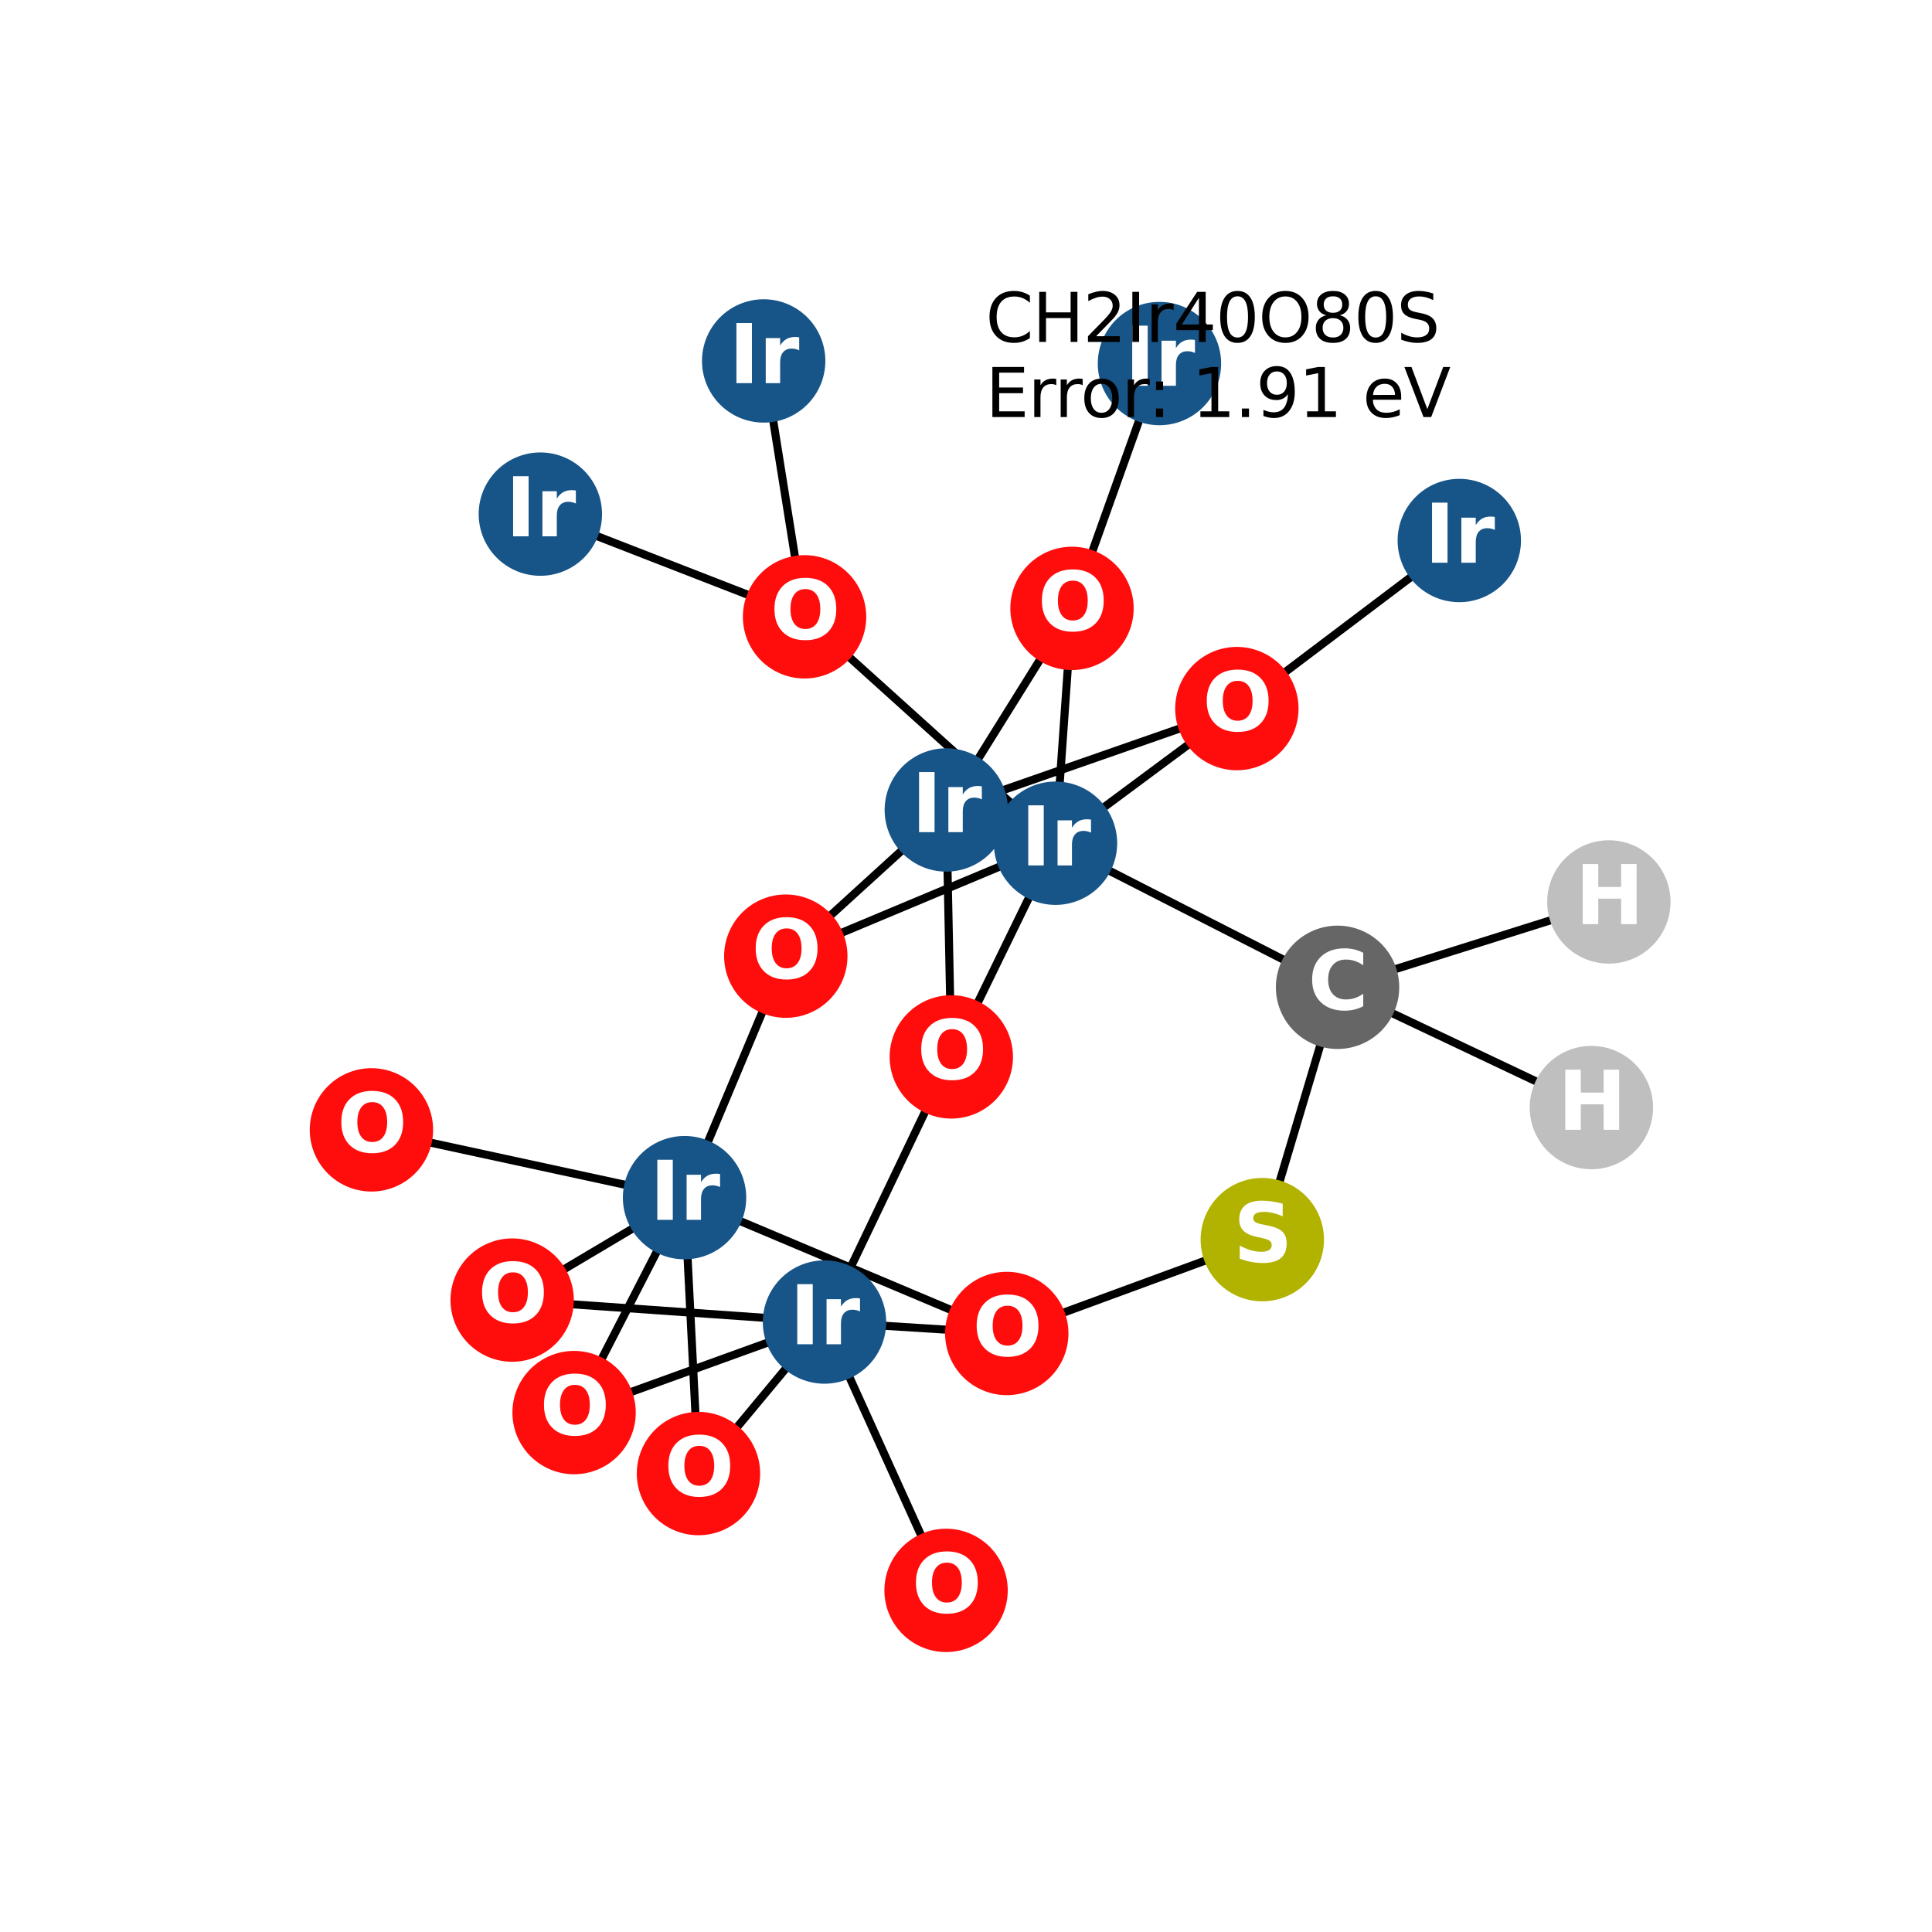 <?xml version="1.0" encoding="utf-8" standalone="no"?>
<!DOCTYPE svg PUBLIC "-//W3C//DTD SVG 1.1//EN"
  "http://www.w3.org/Graphics/SVG/1.1/DTD/svg11.dtd">
<svg xmlns:xlink="http://www.w3.org/1999/xlink" width="288pt" height="288pt" viewBox="0 0 288 288" xmlns="http://www.w3.org/2000/svg" version="1.1">
 <defs>
  <style type="text/css">*{stroke-linejoin: round; stroke-linecap: butt}</style>
 </defs>
 <g id="figure_1">
  <g id="patch_1">
   <path d="M 0 288 
L 288 288 
L 288 0 
L 0 0 
z
" style="fill: #ffffff"/>
  </g>
  <g id="axes_1">
   <g id="LineCollection_1">
    <path d="M 104.12 219.663 
L 122.907 197.073 
" clip-path="url(#p3bd7fec5cf)" style="fill: none; stroke: #000000; stroke-width: 1.2"/>
    <path d="M 104.12 219.663 
L 102.045 178.531 
" clip-path="url(#p3bd7fec5cf)" style="fill: none; stroke: #000000; stroke-width: 1.2"/>
    <path d="M 76.346 193.803 
L 122.907 197.073 
" clip-path="url(#p3bd7fec5cf)" style="fill: none; stroke: #000000; stroke-width: 1.2"/>
    <path d="M 76.346 193.803 
L 102.045 178.531 
" clip-path="url(#p3bd7fec5cf)" style="fill: none; stroke: #000000; stroke-width: 1.2"/>
    <path d="M 217.534 80.574 
L 184.376 105.627 
" clip-path="url(#p3bd7fec5cf)" style="fill: none; stroke: #000000; stroke-width: 1.2"/>
    <path d="M 184.376 105.627 
L 141.065 120.738 
" clip-path="url(#p3bd7fec5cf)" style="fill: none; stroke: #000000; stroke-width: 1.2"/>
    <path d="M 184.376 105.627 
L 157.341 125.697 
" clip-path="url(#p3bd7fec5cf)" style="fill: none; stroke: #000000; stroke-width: 1.2"/>
    <path d="M 141.065 120.738 
L 141.812 157.551 
" clip-path="url(#p3bd7fec5cf)" style="fill: none; stroke: #000000; stroke-width: 1.2"/>
    <path d="M 141.065 120.738 
L 159.801 90.69 
" clip-path="url(#p3bd7fec5cf)" style="fill: none; stroke: #000000; stroke-width: 1.2"/>
    <path d="M 141.065 120.738 
L 117.138 142.533 
" clip-path="url(#p3bd7fec5cf)" style="fill: none; stroke: #000000; stroke-width: 1.2"/>
    <path d="M 141.812 157.551 
L 122.907 197.073 
" clip-path="url(#p3bd7fec5cf)" style="fill: none; stroke: #000000; stroke-width: 1.2"/>
    <path d="M 141.812 157.551 
L 157.341 125.697 
" clip-path="url(#p3bd7fec5cf)" style="fill: none; stroke: #000000; stroke-width: 1.2"/>
    <path d="M 113.84 53.804 
L 119.934 91.949 
" clip-path="url(#p3bd7fec5cf)" style="fill: none; stroke: #000000; stroke-width: 1.2"/>
    <path d="M 122.907 197.073 
L 141.029 237.076 
" clip-path="url(#p3bd7fec5cf)" style="fill: none; stroke: #000000; stroke-width: 1.2"/>
    <path d="M 122.907 197.073 
L 85.578 210.572 
" clip-path="url(#p3bd7fec5cf)" style="fill: none; stroke: #000000; stroke-width: 1.2"/>
    <path d="M 122.907 197.073 
L 150.077 198.779 
" clip-path="url(#p3bd7fec5cf)" style="fill: none; stroke: #000000; stroke-width: 1.2"/>
    <path d="M 172.838 54.194 
L 159.801 90.69 
" clip-path="url(#p3bd7fec5cf)" style="fill: none; stroke: #000000; stroke-width: 1.2"/>
    <path d="M 55.369 168.427 
L 102.045 178.531 
" clip-path="url(#p3bd7fec5cf)" style="fill: none; stroke: #000000; stroke-width: 1.2"/>
    <path d="M 157.341 125.697 
L 119.934 91.949 
" clip-path="url(#p3bd7fec5cf)" style="fill: none; stroke: #000000; stroke-width: 1.2"/>
    <path d="M 157.341 125.697 
L 159.801 90.69 
" clip-path="url(#p3bd7fec5cf)" style="fill: none; stroke: #000000; stroke-width: 1.2"/>
    <path d="M 157.341 125.697 
L 117.138 142.533 
" clip-path="url(#p3bd7fec5cf)" style="fill: none; stroke: #000000; stroke-width: 1.2"/>
    <path d="M 157.341 125.697 
L 199.387 147.176 
" clip-path="url(#p3bd7fec5cf)" style="fill: none; stroke: #000000; stroke-width: 1.2"/>
    <path d="M 80.55 76.638 
L 119.934 91.949 
" clip-path="url(#p3bd7fec5cf)" style="fill: none; stroke: #000000; stroke-width: 1.2"/>
    <path d="M 102.045 178.531 
L 85.578 210.572 
" clip-path="url(#p3bd7fec5cf)" style="fill: none; stroke: #000000; stroke-width: 1.2"/>
    <path d="M 102.045 178.531 
L 150.077 198.779 
" clip-path="url(#p3bd7fec5cf)" style="fill: none; stroke: #000000; stroke-width: 1.2"/>
    <path d="M 102.045 178.531 
L 117.138 142.533 
" clip-path="url(#p3bd7fec5cf)" style="fill: none; stroke: #000000; stroke-width: 1.2"/>
    <path d="M 150.077 198.779 
L 188.169 184.79 
" clip-path="url(#p3bd7fec5cf)" style="fill: none; stroke: #000000; stroke-width: 1.2"/>
    <path d="M 199.387 147.176 
L 237.226 165.105 
" clip-path="url(#p3bd7fec5cf)" style="fill: none; stroke: #000000; stroke-width: 1.2"/>
    <path d="M 199.387 147.176 
L 239.831 134.451 
" clip-path="url(#p3bd7fec5cf)" style="fill: none; stroke: #000000; stroke-width: 1.2"/>
    <path d="M 199.387 147.176 
L 188.169 184.79 
" clip-path="url(#p3bd7fec5cf)" style="fill: none; stroke: #000000; stroke-width: 1.2"/>
   </g>
   <g id="PathCollection_1">
    <defs>
     <path id="C0_0_88707e9b2a" d="M 0 8.944 
C 2.372 8.944 4.647 8.002 6.325 6.325 
C 8.002 4.647 8.944 2.372 8.944 -0 
C 8.944 -2.372 8.002 -4.647 6.325 -6.325 
C 4.647 -8.002 2.372 -8.944 0 -8.944 
C -2.372 -8.944 -4.647 -8.002 -6.325 -6.325 
C -8.002 -4.647 -8.944 -2.372 -8.944 0 
C -8.944 2.372 -8.002 4.647 -6.325 6.325 
C -4.647 8.002 -2.372 8.944 0 8.944 
z
"/>
    </defs>
    <g clip-path="url(#p3bd7fec5cf)">
     <use xlink:href="#C0_0_88707e9b2a" x="104.12" y="219.663" style="fill: #ff0d0d; stroke: #ff0d0d; stroke-width: 0.5"/>
    </g>
    <g clip-path="url(#p3bd7fec5cf)">
     <use xlink:href="#C0_0_88707e9b2a" x="76.346" y="193.803" style="fill: #ff0d0d; stroke: #ff0d0d; stroke-width: 0.5"/>
    </g>
    <g clip-path="url(#p3bd7fec5cf)">
     <use xlink:href="#C0_0_88707e9b2a" x="217.534" y="80.574" style="fill: #175487; stroke: #175487; stroke-width: 0.5"/>
    </g>
    <g clip-path="url(#p3bd7fec5cf)">
     <use xlink:href="#C0_0_88707e9b2a" x="184.376" y="105.627" style="fill: #ff0d0d; stroke: #ff0d0d; stroke-width: 0.5"/>
    </g>
    <g clip-path="url(#p3bd7fec5cf)">
     <use xlink:href="#C0_0_88707e9b2a" x="141.065" y="120.738" style="fill: #175487; stroke: #175487; stroke-width: 0.5"/>
    </g>
    <g clip-path="url(#p3bd7fec5cf)">
     <use xlink:href="#C0_0_88707e9b2a" x="141.812" y="157.551" style="fill: #ff0d0d; stroke: #ff0d0d; stroke-width: 0.5"/>
    </g>
    <g clip-path="url(#p3bd7fec5cf)">
     <use xlink:href="#C0_0_88707e9b2a" x="113.84" y="53.804" style="fill: #175487; stroke: #175487; stroke-width: 0.5"/>
    </g>
    <g clip-path="url(#p3bd7fec5cf)">
     <use xlink:href="#C0_0_88707e9b2a" x="122.907" y="197.073" style="fill: #175487; stroke: #175487; stroke-width: 0.5"/>
    </g>
    <g clip-path="url(#p3bd7fec5cf)">
     <use xlink:href="#C0_0_88707e9b2a" x="172.838" y="54.194" style="fill: #175487; stroke: #175487; stroke-width: 0.5"/>
    </g>
    <g clip-path="url(#p3bd7fec5cf)">
     <use xlink:href="#C0_0_88707e9b2a" x="55.369" y="168.427" style="fill: #ff0d0d; stroke: #ff0d0d; stroke-width: 0.5"/>
    </g>
    <g clip-path="url(#p3bd7fec5cf)">
     <use xlink:href="#C0_0_88707e9b2a" x="157.341" y="125.697" style="fill: #175487; stroke: #175487; stroke-width: 0.5"/>
    </g>
    <g clip-path="url(#p3bd7fec5cf)">
     <use xlink:href="#C0_0_88707e9b2a" x="80.55" y="76.638" style="fill: #175487; stroke: #175487; stroke-width: 0.5"/>
    </g>
    <g clip-path="url(#p3bd7fec5cf)">
     <use xlink:href="#C0_0_88707e9b2a" x="102.045" y="178.531" style="fill: #175487; stroke: #175487; stroke-width: 0.5"/>
    </g>
    <g clip-path="url(#p3bd7fec5cf)">
     <use xlink:href="#C0_0_88707e9b2a" x="85.578" y="210.572" style="fill: #ff0d0d; stroke: #ff0d0d; stroke-width: 0.5"/>
    </g>
    <g clip-path="url(#p3bd7fec5cf)">
     <use xlink:href="#C0_0_88707e9b2a" x="119.934" y="91.949" style="fill: #ff0d0d; stroke: #ff0d0d; stroke-width: 0.5"/>
    </g>
    <g clip-path="url(#p3bd7fec5cf)">
     <use xlink:href="#C0_0_88707e9b2a" x="150.077" y="198.779" style="fill: #ff0d0d; stroke: #ff0d0d; stroke-width: 0.5"/>
    </g>
    <g clip-path="url(#p3bd7fec5cf)">
     <use xlink:href="#C0_0_88707e9b2a" x="159.801" y="90.69" style="fill: #ff0d0d; stroke: #ff0d0d; stroke-width: 0.5"/>
    </g>
    <g clip-path="url(#p3bd7fec5cf)">
     <use xlink:href="#C0_0_88707e9b2a" x="141.029" y="237.076" style="fill: #ff0d0d; stroke: #ff0d0d; stroke-width: 0.5"/>
    </g>
    <g clip-path="url(#p3bd7fec5cf)">
     <use xlink:href="#C0_0_88707e9b2a" x="117.138" y="142.533" style="fill: #ff0d0d; stroke: #ff0d0d; stroke-width: 0.5"/>
    </g>
    <g clip-path="url(#p3bd7fec5cf)">
     <use xlink:href="#C0_0_88707e9b2a" x="199.387" y="147.176" style="fill: #666666; stroke: #666666; stroke-width: 0.5"/>
    </g>
    <g clip-path="url(#p3bd7fec5cf)">
     <use xlink:href="#C0_0_88707e9b2a" x="237.226" y="165.105" style="fill: #bfbfbf; stroke: #bfbfbf; stroke-width: 0.5"/>
    </g>
    <g clip-path="url(#p3bd7fec5cf)">
     <use xlink:href="#C0_0_88707e9b2a" x="239.831" y="134.451" style="fill: #bfbfbf; stroke: #bfbfbf; stroke-width: 0.5"/>
    </g>
    <g clip-path="url(#p3bd7fec5cf)">
     <use xlink:href="#C0_0_88707e9b2a" x="188.169" y="184.79" style="fill: #b2b200; stroke: #b2b200; stroke-width: 0.5"/>
    </g>
   </g>
   <g id="text_1">
    <g clip-path="url(#p3bd7fec5cf)">
     <!-- O -->
     <g style="fill: #ffffff" transform="translate(99.019 222.975) scale(0.12 -0.12)">
      <defs>
       <path id="DejaVuSans-Bold-4f" d="M 2719 3878 
Q 2169 3878 1866 3472 
Q 1563 3066 1563 2328 
Q 1563 1594 1866 1187 
Q 2169 781 2719 781 
Q 3272 781 3575 1187 
Q 3878 1594 3878 2328 
Q 3878 3066 3575 3472 
Q 3272 3878 2719 3878 
z
M 2719 4750 
Q 3844 4750 4481 4106 
Q 5119 3463 5119 2328 
Q 5119 1197 4481 553 
Q 3844 -91 2719 -91 
Q 1597 -91 958 553 
Q 319 1197 319 2328 
Q 319 3463 958 4106 
Q 1597 4750 2719 4750 
z
" transform="scale(0.016)"/>
      </defs>
      <use xlink:href="#DejaVuSans-Bold-4f"/>
     </g>
    </g>
   </g>
   <g id="text_2">
    <g clip-path="url(#p3bd7fec5cf)">
     <!-- O -->
     <g style="fill: #ffffff" transform="translate(71.245 197.114) scale(0.12 -0.12)">
      <use xlink:href="#DejaVuSans-Bold-4f"/>
     </g>
    </g>
   </g>
   <g id="text_3">
    <g clip-path="url(#p3bd7fec5cf)">
     <!-- Ir -->
     <g style="fill: #ffffff" transform="translate(212.343 83.885) scale(0.12 -0.12)">
      <defs>
       <path id="DejaVuSans-Bold-49" d="M 588 4666 
L 1791 4666 
L 1791 0 
L 588 0 
L 588 4666 
z
" transform="scale(0.016)"/>
       <path id="DejaVuSans-Bold-72" d="M 3138 2547 
Q 2991 2616 2845 2648 
Q 2700 2681 2553 2681 
Q 2122 2681 1889 2404 
Q 1656 2128 1656 1613 
L 1656 0 
L 538 0 
L 538 3500 
L 1656 3500 
L 1656 2925 
Q 1872 3269 2151 3426 
Q 2431 3584 2822 3584 
Q 2878 3584 2943 3579 
Q 3009 3575 3134 3559 
L 3138 2547 
z
" transform="scale(0.016)"/>
      </defs>
      <use xlink:href="#DejaVuSans-Bold-49"/>
      <use xlink:href="#DejaVuSans-Bold-72" transform="translate(37.207 0)"/>
     </g>
    </g>
   </g>
   <g id="text_4">
    <g clip-path="url(#p3bd7fec5cf)">
     <!-- O -->
     <g style="fill: #ffffff" transform="translate(179.276 108.938) scale(0.12 -0.12)">
      <use xlink:href="#DejaVuSans-Bold-4f"/>
     </g>
    </g>
   </g>
   <g id="text_5">
    <g clip-path="url(#p3bd7fec5cf)">
     <!-- Ir -->
     <g style="fill: #ffffff" transform="translate(135.874 124.049) scale(0.12 -0.12)">
      <use xlink:href="#DejaVuSans-Bold-49"/>
      <use xlink:href="#DejaVuSans-Bold-72" transform="translate(37.207 0)"/>
     </g>
    </g>
   </g>
   <g id="text_6">
    <g clip-path="url(#p3bd7fec5cf)">
     <!-- O -->
     <g style="fill: #ffffff" transform="translate(136.711 160.862) scale(0.12 -0.12)">
      <use xlink:href="#DejaVuSans-Bold-4f"/>
     </g>
    </g>
   </g>
   <g id="text_7">
    <g clip-path="url(#p3bd7fec5cf)">
     <!-- Ir -->
     <g style="fill: #ffffff" transform="translate(108.649 57.115) scale(0.12 -0.12)">
      <use xlink:href="#DejaVuSans-Bold-49"/>
      <use xlink:href="#DejaVuSans-Bold-72" transform="translate(37.207 0)"/>
     </g>
    </g>
   </g>
   <g id="text_8">
    <g clip-path="url(#p3bd7fec5cf)">
     <!-- Ir -->
     <g style="fill: #ffffff" transform="translate(117.716 200.384) scale(0.12 -0.12)">
      <use xlink:href="#DejaVuSans-Bold-49"/>
      <use xlink:href="#DejaVuSans-Bold-72" transform="translate(37.207 0)"/>
     </g>
    </g>
   </g>
   <g id="text_9">
    <g clip-path="url(#p3bd7fec5cf)">
     <!-- Ir -->
     <g style="fill: #ffffff" transform="translate(167.647 57.505) scale(0.12 -0.12)">
      <use xlink:href="#DejaVuSans-Bold-49"/>
      <use xlink:href="#DejaVuSans-Bold-72" transform="translate(37.207 0)"/>
     </g>
    </g>
   </g>
   <g id="text_10">
    <g clip-path="url(#p3bd7fec5cf)">
     <!-- O -->
     <g style="fill: #ffffff" transform="translate(50.268 171.738) scale(0.12 -0.12)">
      <use xlink:href="#DejaVuSans-Bold-4f"/>
     </g>
    </g>
   </g>
   <g id="text_11">
    <g clip-path="url(#p3bd7fec5cf)">
     <!-- Ir -->
     <g style="fill: #ffffff" transform="translate(152.15 129.009) scale(0.12 -0.12)">
      <use xlink:href="#DejaVuSans-Bold-49"/>
      <use xlink:href="#DejaVuSans-Bold-72" transform="translate(37.207 0)"/>
     </g>
    </g>
   </g>
   <g id="text_12">
    <g clip-path="url(#p3bd7fec5cf)">
     <!-- Ir -->
     <g style="fill: #ffffff" transform="translate(75.359 79.949) scale(0.12 -0.12)">
      <use xlink:href="#DejaVuSans-Bold-49"/>
      <use xlink:href="#DejaVuSans-Bold-72" transform="translate(37.207 0)"/>
     </g>
    </g>
   </g>
   <g id="text_13">
    <g clip-path="url(#p3bd7fec5cf)">
     <!-- Ir -->
     <g style="fill: #ffffff" transform="translate(96.854 181.842) scale(0.12 -0.12)">
      <use xlink:href="#DejaVuSans-Bold-49"/>
      <use xlink:href="#DejaVuSans-Bold-72" transform="translate(37.207 0)"/>
     </g>
    </g>
   </g>
   <g id="text_14">
    <g clip-path="url(#p3bd7fec5cf)">
     <!-- O -->
     <g style="fill: #ffffff" transform="translate(80.477 213.884) scale(0.12 -0.12)">
      <use xlink:href="#DejaVuSans-Bold-4f"/>
     </g>
    </g>
   </g>
   <g id="text_15">
    <g clip-path="url(#p3bd7fec5cf)">
     <!-- O -->
     <g style="fill: #ffffff" transform="translate(114.833 95.26) scale(0.12 -0.12)">
      <use xlink:href="#DejaVuSans-Bold-4f"/>
     </g>
    </g>
   </g>
   <g id="text_16">
    <g clip-path="url(#p3bd7fec5cf)">
     <!-- O -->
     <g style="fill: #ffffff" transform="translate(144.976 202.09) scale(0.12 -0.12)">
      <use xlink:href="#DejaVuSans-Bold-4f"/>
     </g>
    </g>
   </g>
   <g id="text_17">
    <g clip-path="url(#p3bd7fec5cf)">
     <!-- O -->
     <g style="fill: #ffffff" transform="translate(154.7 94.001) scale(0.12 -0.12)">
      <use xlink:href="#DejaVuSans-Bold-4f"/>
     </g>
    </g>
   </g>
   <g id="text_18">
    <g clip-path="url(#p3bd7fec5cf)">
     <!-- O -->
     <g style="fill: #ffffff" transform="translate(135.928 240.388) scale(0.12 -0.12)">
      <use xlink:href="#DejaVuSans-Bold-4f"/>
     </g>
    </g>
   </g>
   <g id="text_19">
    <g clip-path="url(#p3bd7fec5cf)">
     <!-- O -->
     <g style="fill: #ffffff" transform="translate(112.037 145.844) scale(0.12 -0.12)">
      <use xlink:href="#DejaVuSans-Bold-4f"/>
     </g>
    </g>
   </g>
   <g id="text_20">
    <g clip-path="url(#p3bd7fec5cf)">
     <!-- C -->
     <g style="fill: #ffffff" transform="translate(194.984 150.487) scale(0.12 -0.12)">
      <defs>
       <path id="DejaVuSans-Bold-43" d="M 4288 256 
Q 3956 84 3597 -3 
Q 3238 -91 2847 -91 
Q 1681 -91 1000 561 
Q 319 1213 319 2328 
Q 319 3447 1000 4098 
Q 1681 4750 2847 4750 
Q 3238 4750 3597 4662 
Q 3956 4575 4288 4403 
L 4288 3438 
Q 3953 3666 3628 3772 
Q 3303 3878 2944 3878 
Q 2300 3878 1931 3465 
Q 1563 3053 1563 2328 
Q 1563 1606 1931 1193 
Q 2300 781 2944 781 
Q 3303 781 3628 887 
Q 3953 994 4288 1222 
L 4288 256 
z
" transform="scale(0.016)"/>
      </defs>
      <use xlink:href="#DejaVuSans-Bold-43"/>
     </g>
    </g>
   </g>
   <g id="text_21">
    <g clip-path="url(#p3bd7fec5cf)">
     <!-- H -->
     <g style="fill: #ffffff" transform="translate(232.205 168.416) scale(0.12 -0.12)">
      <defs>
       <path id="DejaVuSans-Bold-48" d="M 588 4666 
L 1791 4666 
L 1791 2888 
L 3566 2888 
L 3566 4666 
L 4769 4666 
L 4769 0 
L 3566 0 
L 3566 1978 
L 1791 1978 
L 1791 0 
L 588 0 
L 588 4666 
z
" transform="scale(0.016)"/>
      </defs>
      <use xlink:href="#DejaVuSans-Bold-48"/>
     </g>
    </g>
   </g>
   <g id="text_22">
    <g clip-path="url(#p3bd7fec5cf)">
     <!-- H -->
     <g style="fill: #ffffff" transform="translate(234.81 137.762) scale(0.12 -0.12)">
      <use xlink:href="#DejaVuSans-Bold-48"/>
     </g>
    </g>
   </g>
   <g id="text_23">
    <g clip-path="url(#p3bd7fec5cf)">
     <!-- S -->
     <g style="fill: #ffffff" transform="translate(183.848 188.101) scale(0.12 -0.12)">
      <defs>
       <path id="DejaVuSans-Bold-53" d="M 3834 4519 
L 3834 3531 
Q 3450 3703 3084 3790 
Q 2719 3878 2394 3878 
Q 1963 3878 1756 3759 
Q 1550 3641 1550 3391 
Q 1550 3203 1689 3098 
Q 1828 2994 2194 2919 
L 2706 2816 
Q 3484 2659 3812 2340 
Q 4141 2022 4141 1434 
Q 4141 663 3683 286 
Q 3225 -91 2284 -91 
Q 1841 -91 1394 -6 
Q 947 78 500 244 
L 500 1259 
Q 947 1022 1364 901 
Q 1781 781 2169 781 
Q 2563 781 2772 912 
Q 2981 1044 2981 1288 
Q 2981 1506 2839 1625 
Q 2697 1744 2272 1838 
L 1806 1941 
Q 1106 2091 782 2419 
Q 459 2747 459 3303 
Q 459 4000 909 4375 
Q 1359 4750 2203 4750 
Q 2588 4750 2994 4692 
Q 3400 4634 3834 4519 
z
" transform="scale(0.016)"/>
      </defs>
      <use xlink:href="#DejaVuSans-Bold-53"/>
     </g>
    </g>
   </g>
   <g id="text_24">
    <!-- CH2Ir40O80S -->
    <g transform="translate(146.929 50.97) scale(0.1 -0.1)">
     <defs>
      <path id="DejaVuSans-43" d="M 4122 4306 
L 4122 3641 
Q 3803 3938 3442 4084 
Q 3081 4231 2675 4231 
Q 1875 4231 1450 3742 
Q 1025 3253 1025 2328 
Q 1025 1406 1450 917 
Q 1875 428 2675 428 
Q 3081 428 3442 575 
Q 3803 722 4122 1019 
L 4122 359 
Q 3791 134 3420 21 
Q 3050 -91 2638 -91 
Q 1578 -91 968 557 
Q 359 1206 359 2328 
Q 359 3453 968 4101 
Q 1578 4750 2638 4750 
Q 3056 4750 3426 4639 
Q 3797 4528 4122 4306 
z
" transform="scale(0.016)"/>
      <path id="DejaVuSans-48" d="M 628 4666 
L 1259 4666 
L 1259 2753 
L 3553 2753 
L 3553 4666 
L 4184 4666 
L 4184 0 
L 3553 0 
L 3553 2222 
L 1259 2222 
L 1259 0 
L 628 0 
L 628 4666 
z
" transform="scale(0.016)"/>
      <path id="DejaVuSans-32" d="M 1228 531 
L 3431 531 
L 3431 0 
L 469 0 
L 469 531 
Q 828 903 1448 1529 
Q 2069 2156 2228 2338 
Q 2531 2678 2651 2914 
Q 2772 3150 2772 3378 
Q 2772 3750 2511 3984 
Q 2250 4219 1831 4219 
Q 1534 4219 1204 4116 
Q 875 4013 500 3803 
L 500 4441 
Q 881 4594 1212 4672 
Q 1544 4750 1819 4750 
Q 2544 4750 2975 4387 
Q 3406 4025 3406 3419 
Q 3406 3131 3298 2873 
Q 3191 2616 2906 2266 
Q 2828 2175 2409 1742 
Q 1991 1309 1228 531 
z
" transform="scale(0.016)"/>
      <path id="DejaVuSans-49" d="M 628 4666 
L 1259 4666 
L 1259 0 
L 628 0 
L 628 4666 
z
" transform="scale(0.016)"/>
      <path id="DejaVuSans-72" d="M 2631 2963 
Q 2534 3019 2420 3045 
Q 2306 3072 2169 3072 
Q 1681 3072 1420 2755 
Q 1159 2438 1159 1844 
L 1159 0 
L 581 0 
L 581 3500 
L 1159 3500 
L 1159 2956 
Q 1341 3275 1631 3429 
Q 1922 3584 2338 3584 
Q 2397 3584 2469 3576 
Q 2541 3569 2628 3553 
L 2631 2963 
z
" transform="scale(0.016)"/>
      <path id="DejaVuSans-34" d="M 2419 4116 
L 825 1625 
L 2419 1625 
L 2419 4116 
z
M 2253 4666 
L 3047 4666 
L 3047 1625 
L 3713 1625 
L 3713 1100 
L 3047 1100 
L 3047 0 
L 2419 0 
L 2419 1100 
L 313 1100 
L 313 1709 
L 2253 4666 
z
" transform="scale(0.016)"/>
      <path id="DejaVuSans-30" d="M 2034 4250 
Q 1547 4250 1301 3770 
Q 1056 3291 1056 2328 
Q 1056 1369 1301 889 
Q 1547 409 2034 409 
Q 2525 409 2770 889 
Q 3016 1369 3016 2328 
Q 3016 3291 2770 3770 
Q 2525 4250 2034 4250 
z
M 2034 4750 
Q 2819 4750 3233 4129 
Q 3647 3509 3647 2328 
Q 3647 1150 3233 529 
Q 2819 -91 2034 -91 
Q 1250 -91 836 529 
Q 422 1150 422 2328 
Q 422 3509 836 4129 
Q 1250 4750 2034 4750 
z
" transform="scale(0.016)"/>
      <path id="DejaVuSans-4f" d="M 2522 4238 
Q 1834 4238 1429 3725 
Q 1025 3213 1025 2328 
Q 1025 1447 1429 934 
Q 1834 422 2522 422 
Q 3209 422 3611 934 
Q 4013 1447 4013 2328 
Q 4013 3213 3611 3725 
Q 3209 4238 2522 4238 
z
M 2522 4750 
Q 3503 4750 4090 4092 
Q 4678 3434 4678 2328 
Q 4678 1225 4090 567 
Q 3503 -91 2522 -91 
Q 1538 -91 948 565 
Q 359 1222 359 2328 
Q 359 3434 948 4092 
Q 1538 4750 2522 4750 
z
" transform="scale(0.016)"/>
      <path id="DejaVuSans-38" d="M 2034 2216 
Q 1584 2216 1326 1975 
Q 1069 1734 1069 1313 
Q 1069 891 1326 650 
Q 1584 409 2034 409 
Q 2484 409 2743 651 
Q 3003 894 3003 1313 
Q 3003 1734 2745 1975 
Q 2488 2216 2034 2216 
z
M 1403 2484 
Q 997 2584 770 2862 
Q 544 3141 544 3541 
Q 544 4100 942 4425 
Q 1341 4750 2034 4750 
Q 2731 4750 3128 4425 
Q 3525 4100 3525 3541 
Q 3525 3141 3298 2862 
Q 3072 2584 2669 2484 
Q 3125 2378 3379 2068 
Q 3634 1759 3634 1313 
Q 3634 634 3220 271 
Q 2806 -91 2034 -91 
Q 1263 -91 848 271 
Q 434 634 434 1313 
Q 434 1759 690 2068 
Q 947 2378 1403 2484 
z
M 1172 3481 
Q 1172 3119 1398 2916 
Q 1625 2713 2034 2713 
Q 2441 2713 2670 2916 
Q 2900 3119 2900 3481 
Q 2900 3844 2670 4047 
Q 2441 4250 2034 4250 
Q 1625 4250 1398 4047 
Q 1172 3844 1172 3481 
z
" transform="scale(0.016)"/>
      <path id="DejaVuSans-53" d="M 3425 4513 
L 3425 3897 
Q 3066 4069 2747 4153 
Q 2428 4238 2131 4238 
Q 1616 4238 1336 4038 
Q 1056 3838 1056 3469 
Q 1056 3159 1242 3001 
Q 1428 2844 1947 2747 
L 2328 2669 
Q 3034 2534 3370 2195 
Q 3706 1856 3706 1288 
Q 3706 609 3251 259 
Q 2797 -91 1919 -91 
Q 1588 -91 1214 -16 
Q 841 59 441 206 
L 441 856 
Q 825 641 1194 531 
Q 1563 422 1919 422 
Q 2459 422 2753 634 
Q 3047 847 3047 1241 
Q 3047 1584 2836 1778 
Q 2625 1972 2144 2069 
L 1759 2144 
Q 1053 2284 737 2584 
Q 422 2884 422 3419 
Q 422 4038 858 4394 
Q 1294 4750 2059 4750 
Q 2388 4750 2728 4690 
Q 3069 4631 3425 4513 
z
" transform="scale(0.016)"/>
     </defs>
     <use xlink:href="#DejaVuSans-43"/>
     <use xlink:href="#DejaVuSans-48" transform="translate(69.824 0)"/>
     <use xlink:href="#DejaVuSans-32" transform="translate(145.02 0)"/>
     <use xlink:href="#DejaVuSans-49" transform="translate(208.643 0)"/>
     <use xlink:href="#DejaVuSans-72" transform="translate(238.135 0)"/>
     <use xlink:href="#DejaVuSans-34" transform="translate(279.248 0)"/>
     <use xlink:href="#DejaVuSans-30" transform="translate(342.871 0)"/>
     <use xlink:href="#DejaVuSans-4f" transform="translate(406.494 0)"/>
     <use xlink:href="#DejaVuSans-38" transform="translate(485.205 0)"/>
     <use xlink:href="#DejaVuSans-30" transform="translate(548.828 0)"/>
     <use xlink:href="#DejaVuSans-53" transform="translate(612.451 0)"/>
    </g>
    <!-- Error: 1.91 eV -->
    <g transform="translate(146.929 62.168) scale(0.1 -0.1)">
     <defs>
      <path id="DejaVuSans-45" d="M 628 4666 
L 3578 4666 
L 3578 4134 
L 1259 4134 
L 1259 2753 
L 3481 2753 
L 3481 2222 
L 1259 2222 
L 1259 531 
L 3634 531 
L 3634 0 
L 628 0 
L 628 4666 
z
" transform="scale(0.016)"/>
      <path id="DejaVuSans-6f" d="M 1959 3097 
Q 1497 3097 1228 2736 
Q 959 2375 959 1747 
Q 959 1119 1226 758 
Q 1494 397 1959 397 
Q 2419 397 2687 759 
Q 2956 1122 2956 1747 
Q 2956 2369 2687 2733 
Q 2419 3097 1959 3097 
z
M 1959 3584 
Q 2709 3584 3137 3096 
Q 3566 2609 3566 1747 
Q 3566 888 3137 398 
Q 2709 -91 1959 -91 
Q 1206 -91 779 398 
Q 353 888 353 1747 
Q 353 2609 779 3096 
Q 1206 3584 1959 3584 
z
" transform="scale(0.016)"/>
      <path id="DejaVuSans-3a" d="M 750 794 
L 1409 794 
L 1409 0 
L 750 0 
L 750 794 
z
M 750 3309 
L 1409 3309 
L 1409 2516 
L 750 2516 
L 750 3309 
z
" transform="scale(0.016)"/>
      <path id="DejaVuSans-20" transform="scale(0.016)"/>
      <path id="DejaVuSans-31" d="M 794 531 
L 1825 531 
L 1825 4091 
L 703 3866 
L 703 4441 
L 1819 4666 
L 2450 4666 
L 2450 531 
L 3481 531 
L 3481 0 
L 794 0 
L 794 531 
z
" transform="scale(0.016)"/>
      <path id="DejaVuSans-2e" d="M 684 794 
L 1344 794 
L 1344 0 
L 684 0 
L 684 794 
z
" transform="scale(0.016)"/>
      <path id="DejaVuSans-39" d="M 703 97 
L 703 672 
Q 941 559 1184 500 
Q 1428 441 1663 441 
Q 2288 441 2617 861 
Q 2947 1281 2994 2138 
Q 2813 1869 2534 1725 
Q 2256 1581 1919 1581 
Q 1219 1581 811 2004 
Q 403 2428 403 3163 
Q 403 3881 828 4315 
Q 1253 4750 1959 4750 
Q 2769 4750 3195 4129 
Q 3622 3509 3622 2328 
Q 3622 1225 3098 567 
Q 2575 -91 1691 -91 
Q 1453 -91 1209 -44 
Q 966 3 703 97 
z
M 1959 2075 
Q 2384 2075 2632 2365 
Q 2881 2656 2881 3163 
Q 2881 3666 2632 3958 
Q 2384 4250 1959 4250 
Q 1534 4250 1286 3958 
Q 1038 3666 1038 3163 
Q 1038 2656 1286 2365 
Q 1534 2075 1959 2075 
z
" transform="scale(0.016)"/>
      <path id="DejaVuSans-65" d="M 3597 1894 
L 3597 1613 
L 953 1613 
Q 991 1019 1311 708 
Q 1631 397 2203 397 
Q 2534 397 2845 478 
Q 3156 559 3463 722 
L 3463 178 
Q 3153 47 2828 -22 
Q 2503 -91 2169 -91 
Q 1331 -91 842 396 
Q 353 884 353 1716 
Q 353 2575 817 3079 
Q 1281 3584 2069 3584 
Q 2775 3584 3186 3129 
Q 3597 2675 3597 1894 
z
M 3022 2063 
Q 3016 2534 2758 2815 
Q 2500 3097 2075 3097 
Q 1594 3097 1305 2825 
Q 1016 2553 972 2059 
L 3022 2063 
z
" transform="scale(0.016)"/>
      <path id="DejaVuSans-56" d="M 1831 0 
L 50 4666 
L 709 4666 
L 2188 738 
L 3669 4666 
L 4325 4666 
L 2547 0 
L 1831 0 
z
" transform="scale(0.016)"/>
     </defs>
     <use xlink:href="#DejaVuSans-45"/>
     <use xlink:href="#DejaVuSans-72" transform="translate(63.184 0)"/>
     <use xlink:href="#DejaVuSans-72" transform="translate(102.547 0)"/>
     <use xlink:href="#DejaVuSans-6f" transform="translate(141.41 0)"/>
     <use xlink:href="#DejaVuSans-72" transform="translate(202.592 0)"/>
     <use xlink:href="#DejaVuSans-3a" transform="translate(241.955 0)"/>
     <use xlink:href="#DejaVuSans-20" transform="translate(275.646 0)"/>
     <use xlink:href="#DejaVuSans-31" transform="translate(307.434 0)"/>
     <use xlink:href="#DejaVuSans-2e" transform="translate(371.057 0)"/>
     <use xlink:href="#DejaVuSans-39" transform="translate(402.844 0)"/>
     <use xlink:href="#DejaVuSans-31" transform="translate(466.467 0)"/>
     <use xlink:href="#DejaVuSans-20" transform="translate(530.09 0)"/>
     <use xlink:href="#DejaVuSans-65" transform="translate(561.877 0)"/>
     <use xlink:href="#DejaVuSans-56" transform="translate(623.4 0)"/>
    </g>
   </g>
  </g>
 </g>
 <defs>
  <clipPath id="p3bd7fec5cf">
   <rect x="36" y="34.56" width="223.2" height="221.76"/>
  </clipPath>
 </defs>
</svg>
